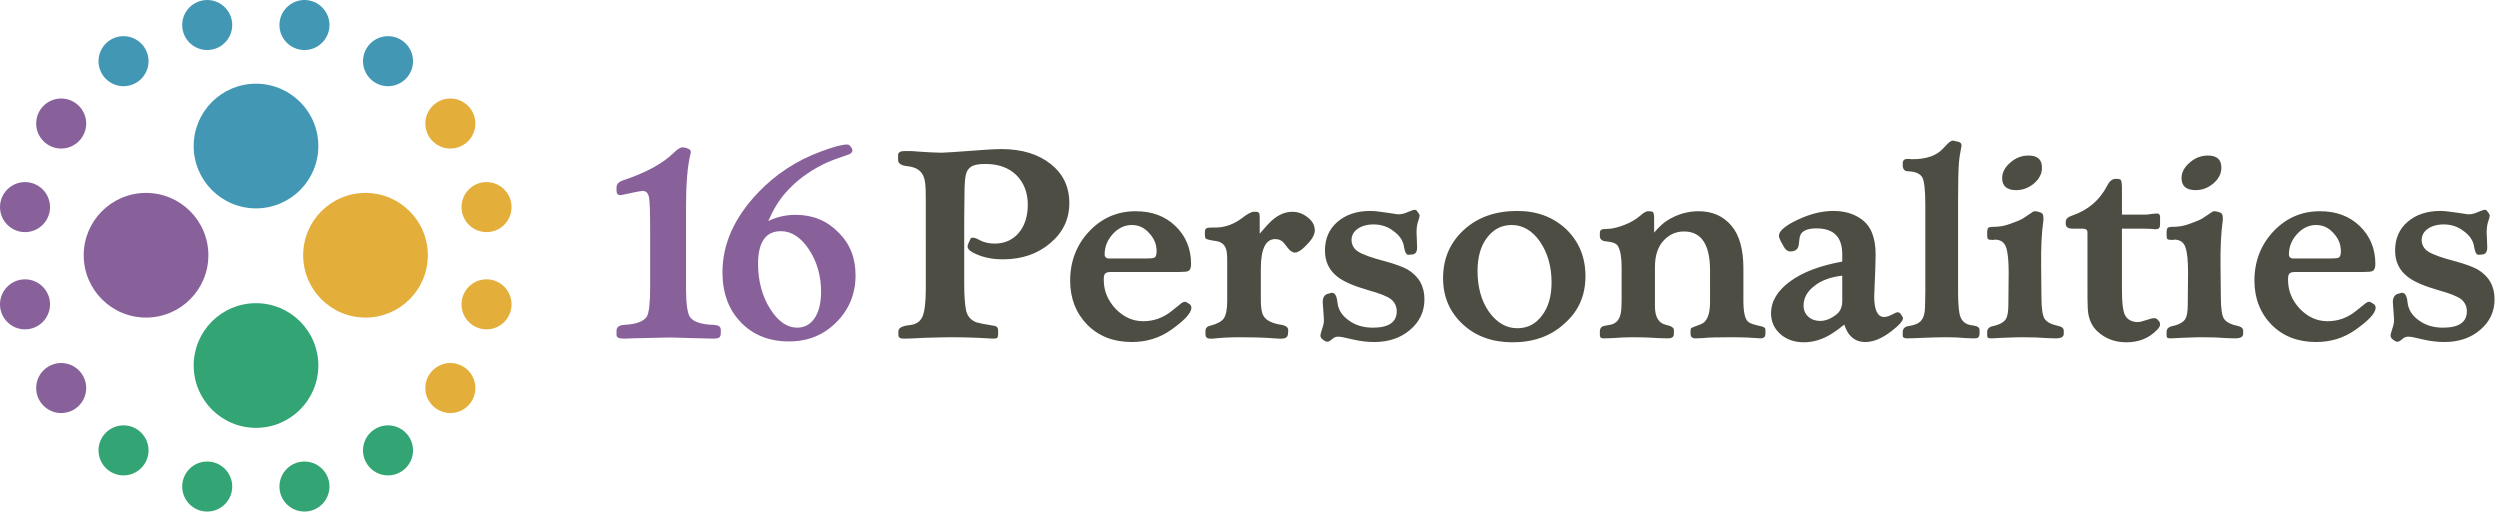 
<svg xmlns="http://www.w3.org/2000/svg" width="429" height="88" viewBox="0 0 429 88"><g fill="none" fill-rule="evenodd"><path fill="#4298B4" d="M43.93 14.365c-5.906 0-10.695 4.79-10.695 10.696 0 5.908 4.789 10.696 10.696 10.696 5.906 0 10.695-4.788 10.695-10.696 0-5.907-4.789-10.696-10.695-10.696"/><path fill="#88619A" d="M14.365 43.8c0 5.907 4.79 10.696 10.696 10.696 5.908 0 10.696-4.79 10.696-10.696 0-5.908-4.788-10.696-10.696-10.696-5.907 0-10.696 4.79-10.696 10.696"/><path fill="#E4AE3A" d="M73.417 43.8c0 5.907-4.79 10.696-10.696 10.696-5.907 0-10.696-4.79-10.696-10.696 0-5.908 4.789-10.696 10.696-10.696s10.696 4.79 10.696 10.696"/><path fill="#33A474" d="M43.93 73.418c-5.906 0-10.695-4.79-10.695-10.696 0-5.908 4.789-10.696 10.696-10.696 5.906 0 10.695 4.788 10.695 10.696 0 5.907-4.789 10.696-10.695 10.696"/><path fill="#4298B4" fill-rule="nonzero" d="M21.197 6.206c-2.367 0-4.293 1.926-4.293 4.293 0 2.368 1.926 4.294 4.293 4.294s4.292-1.926 4.292-4.294c0-2.366-1.925-4.293-4.292-4.293M35.558 0c-2.367 0-4.293 1.926-4.293 4.293 0 2.368 1.926 4.293 4.293 4.293s4.293-1.925 4.293-4.293C39.85 1.926 37.925 0 35.558 0m16.687 0c-2.367 0-4.292 1.926-4.292 4.293 0 2.368 1.925 4.293 4.292 4.293s4.293-1.925 4.293-4.293C56.538 1.926 54.612 0 52.245 0m14.34 6.206c-2.367 0-4.292 1.926-4.292 4.293 0 2.368 1.925 4.294 4.292 4.294s4.293-1.926 4.293-4.294c0-2.366-1.926-4.293-4.293-4.293"/><path fill="#33A474" fill-rule="nonzero" d="M21.197 72.991c-2.367 0-4.293 1.926-4.293 4.293 0 2.368 1.926 4.294 4.293 4.294s4.292-1.926 4.292-4.294c0-2.368-1.925-4.293-4.292-4.293m14.361 6.206c-2.367 0-4.293 1.926-4.293 4.293s1.926 4.294 4.293 4.294 4.293-1.927 4.293-4.294c0-2.367-1.926-4.293-4.293-4.293m16.687 0c-2.367 0-4.292 1.926-4.292 4.293s1.925 4.294 4.292 4.294 4.293-1.927 4.293-4.294c0-2.367-1.926-4.293-4.293-4.293m14.34-6.206c-2.367 0-4.292 1.926-4.292 4.293 0 2.368 1.925 4.294 4.292 4.294s4.293-1.926 4.293-4.294c0-2.368-1.926-4.293-4.293-4.293"/><path fill="#88619A" fill-rule="nonzero" d="M10.5 62.293c-2.367 0-4.293 1.926-4.293 4.293 0 2.368 1.926 4.295 4.293 4.295s4.293-1.927 4.293-4.295c-.001-2.368-1.927-4.293-4.293-4.293M8.586 52.225c0-2.366-1.925-4.293-4.292-4.293C1.926 47.932 0 49.86 0 52.225c0 2.367 1.926 4.294 4.294 4.294 2.366-.001 4.292-1.927 4.292-4.294M4.293 39.831c2.367 0 4.292-1.926 4.292-4.293 0-2.368-1.925-4.293-4.292-4.293S0 33.17 0 35.538c0 2.367 1.926 4.293 4.293 4.293M10.5 16.904c-2.367 0-4.293 1.926-4.293 4.293s1.926 4.294 4.293 4.294 4.293-1.927 4.293-4.294c-.001-2.367-1.927-4.293-4.293-4.293"/><path fill="#E4AE3A" fill-rule="nonzero" d="M77.282 62.293c-2.367 0-4.293 1.926-4.293 4.293 0 2.368 1.926 4.295 4.293 4.295s4.293-1.927 4.293-4.295-1.926-4.293-4.293-4.293m6.208-14.361c-2.368 0-4.293 1.926-4.293 4.293 0 2.368 1.925 4.294 4.292 4.294 2.368 0 4.293-1.926 4.293-4.294 0-2.367-1.925-4.293-4.293-4.293m-4.293-12.394c0 2.367 1.925 4.293 4.292 4.293 2.369 0 4.294-1.926 4.294-4.293s-1.925-4.292-4.294-4.292c-2.366-.001-4.292 1.924-4.292 4.292M77.282 25.49c2.367 0 4.293-1.925 4.293-4.292s-1.926-4.294-4.293-4.294-4.293 1.927-4.293 4.294c0 2.367 1.927 4.293 4.293 4.293"/><g fill-rule="nonzero"><path fill="#4E4D43" d="M363.3 30.696c.244 0 .437.049.535.096.192.097.29.58.29 1.4v4.634h3.878c.243 0 .63 0 1.068-.097.532-.048.872-.096 1.113-.096.34 0 .485.241.485.627v1.11c0 .676-.097.965-.825.965-.192 0-.34 0-.434-.047-.147 0-.971-.05-1.456-.05h-3.83v10.38c0 2.46.193 4.005.63 4.632.438.678 1.164 1.015 2.084 1.015.388 0 .874-.146 1.455-.337.63-.194 1.068-.339 1.31-.339.192 0 .34.05.437.096.049.049.145.097.243.194l.192.24c.145.146.194.34.194.532 0 .289-.145.578-.485.916-1.357 1.448-3.15 2.174-5.285 2.174-1.987 0-3.635-.628-4.992-1.884-.776-.724-1.261-1.64-1.505-2.752-.133-.582-.184-1.58-.19-2.919l-.002-11.319c0-.434-.29-.628-.872-.628h-1.698c-.776 0-1.164-.29-1.164-.868v-.339c0-.435.388-.82 1.164-1.062 2.667-.917 4.656-2.607 5.963-5.116.388-.772.874-1.159 1.406-1.159h.29zm-102.92 5.502c3.393 0 6.157 1.062 8.388 3.137 2.18 2.124 3.296 4.778 3.296 8.061 0 3.283-1.163 5.985-3.586 8.11-2.327 2.171-5.334 3.233-8.923 3.233-3.44 0-6.302-1.014-8.533-3.088-2.278-2.125-3.392-4.73-3.392-7.917 0-3.378 1.21-6.13 3.586-8.302 2.377-2.172 5.43-3.234 9.164-3.234zm54.25.001c1.796 0 3.396.434 4.704 1.351 1.696 1.159 2.522 3.185 2.522 6.082 0 .87-.05 1.64-.05 2.365l-.193 4.875c0 2.317.581 3.524 1.696 3.524.436 0 .969-.194 1.601-.531.34-.193.581-.29.775-.29.097 0 .29.097.437.242l.241.385c.147.194.194.338.194.386-.003.435-.633 1.207-1.894 2.173-1.647 1.303-3.198 1.93-4.556 1.93-1.065 0-1.891-.339-2.52-1.014-.39-.338-.776-1.015-1.115-1.98-.68.58-1.357 1.063-2.035 1.497-1.554 1.015-3.201 1.545-4.897 1.545-1.649 0-2.958-.482-4.025-1.399-1.066-.967-1.6-2.125-1.6-3.573 0-2.075 1.115-3.91 3.297-5.5 2.182-1.595 5.188-2.705 8.92-3.38v-1.255c0-2.944-1.453-4.44-4.411-4.44-1.795 0-2.765.53-2.909 1.64l-.146 1.16c-.094.771-.58 1.157-1.453 1.157-.436 0-.825-.29-1.116-.82l-.532-.966c-.194-.386-.29-.628-.29-.917 0-.917 1.357-1.979 4.12-3.137 1.746-.724 3.49-1.11 5.236-1.11zm111.74-.197c.194 0 .34.049.438.242l.192.241c.146.193.241.386.241.531 0 .145-.095.483-.241.917-.192.531-.291 1.207-.291 2.027 0 .097.049.434.049.966 0 .53.05.965.05 1.4v.192c0 .773-.34 1.159-.971 1.159l-.534.049c-.34 0-.582-.435-.729-1.304-.144-1.11-.774-2.028-1.792-2.752-.97-.771-2.134-1.158-3.444-1.158-2.228 0-3.78 1.11-3.78 2.655 0 .82.39 1.545 1.162 2.028.777.482 2.328 1.062 4.607 1.64 1.746.484 3.055.966 3.83 1.4 1.94 1.159 2.91 2.848 2.91 5.117.001 2.127-.825 3.864-2.474 5.263-1.647 1.4-3.684 2.075-6.157 2.075-1.162 0-2.376-.145-3.637-.435l-1.697-.385c-.29-.05-.532-.098-.872-.098-.29 0-.581.098-.775.241l-.484.387c-.193.145-.388.24-.582.24-.146 0-.29-.048-.436-.144l-.34-.242c-.242-.192-.39-.385-.39-.674 0-.242.147-.678.34-1.305.195-.531.29-1.11.244-1.64l-.195-2.8c0-.82.34-1.303.971-1.448l.388-.096c-.05 0 .049-.048.242-.048.486 0 .825.529.92 1.64.147 1.255.777 2.268 1.94 3.09 1.165.867 2.57 1.253 4.171 1.253 2.713 0 4.072-.964 4.072-2.799 0-.868-.34-1.544-.971-2.075-.63-.482-1.938-1.015-3.879-1.546-2.519-.723-4.315-1.495-5.38-2.364-1.407-1.11-2.085-2.607-2.085-4.44 0-2.028.678-3.669 2.131-4.924 1.456-1.254 3.347-1.882 5.625-1.882.486 0 1.165.048 2.086.193l2.036.29c.35.077.605.092.694.095h.033c.437 0 1.018-.096 1.6-.385.583-.242 1.02-.387 1.164-.387zm-28.262.245c2.762 0 5.042.82 6.836 2.557 1.747 1.69 2.667 3.862 2.667 6.468 0 .676-.146 1.112-.535 1.256-.192.097-.725.145-1.599.145h-11.733c-.581 0-.92.192-1.02.53-.095.192-.095.481-.095.82 0 1.884.679 3.524 2.034 4.971 1.359 1.4 2.912 2.125 4.753 2.125 1.793 0 3.395-.58 4.848-1.738l1.746-1.4c.192-.095.34-.193.532-.193.193 0 .34.099.485.193l.29.194h.05c.194.192.29.386.29.628.002.915-1.163 2.171-3.49 3.813-1.988 1.398-4.218 2.074-6.739 2.074-3.102 0-5.625-.964-7.612-2.943-1.938-1.98-2.958-4.537-2.958-7.578 0-3.333 1.116-6.179 3.248-8.448 2.185-2.316 4.85-3.474 8.002-3.474zm-203.223 0c2.763 0 5.043.82 6.835 2.557 1.748 1.69 2.667 3.862 2.667 6.468 0 .676-.144 1.112-.533 1.256-.193.097-.726.145-1.6.145h-11.731c-.581 0-.92.192-1.019.53-.097.192-.097.481-.097.82 0 1.884.68 3.524 2.036 4.971 1.359 1.4 2.91 2.125 4.752 2.125 1.794 0 3.395-.58 4.85-1.738l1.744-1.4c.194-.095.34-.193.534-.193.192 0 .34.099.484.193l.29.194h.05c.194.192.29.386.29.628 0 .915-1.163 2.171-3.49 3.813-1.988 1.398-4.219 2.074-6.74 2.074-3.103 0-5.624-.964-7.611-2.943-1.94-1.98-2.958-4.537-2.958-7.578 0-3.333 1.115-6.179 3.248-8.448 2.183-2.316 4.849-3.474 8-3.474zm47.85-.245c.194 0 .34.049.438.242l.192.241c.147.193.242.386.242.531 0 .145-.095.483-.242.917-.192.531-.29 1.207-.29 2.027 0 .097.049.434.049.966 0 .53.049.965.049 1.4v.192c0 .773-.34 1.159-.97 1.159l-.535.049c-.34 0-.581-.435-.728-1.304-.145-1.11-.774-2.028-1.792-2.752-.97-.771-2.135-1.158-3.444-1.158-2.23 0-3.78 1.11-3.78 2.655 0 .82.389 1.545 1.162 2.028.777.482 2.327 1.062 4.607 1.64 1.746.484 3.054.966 3.83 1.4 1.94 1.159 2.91 2.848 2.91 5.117 0 2.127-.827 3.864-2.475 5.263-1.647 1.4-3.684 2.075-6.157 2.075-1.163 0-2.376-.145-3.637-.435l-1.697-.385c-.29-.05-.532-.098-.871-.098-.29 0-.582.098-.776.241l-.485.387c-.193.145-.387.24-.581.24-.146 0-.29-.048-.436-.144l-.341-.242c-.242-.192-.388-.385-.388-.674 0-.242.146-.678.34-1.305.194-.531.29-1.11.243-1.64l-.195-2.8c0-.82.34-1.303.97-1.448l.388-.096c-.048 0 .05-.048.243-.048.484 0 .824.529.921 1.64.145 1.255.776 2.268 1.939 3.09 1.165.867 2.57 1.253 4.171 1.253 2.713 0 4.072-.964 4.072-2.799 0-.868-.341-1.544-.971-2.075-.63-.482-1.938-1.015-3.879-1.546-2.52-.723-4.315-1.495-5.38-2.364-1.407-1.11-2.087-2.607-2.087-4.44 0-2.028.68-3.669 2.134-4.924 1.454-1.254 3.345-1.882 5.624-1.882.486 0 1.164.048 2.085.193l2.037.29c.35.077.605.092.693.095h.034c.437 0 1.018-.096 1.6-.385.583-.242 1.018-.387 1.164-.387zm-26.91.389c.193.096.29.193.29.29 0 .097.05.29.05.676v2.751c.436-.531.92-1.062 1.356-1.544 1.357-1.497 2.764-2.22 4.219-2.22 1.019 0 1.89.336 2.667.964.824.627 1.211 1.4 1.211 2.22.002.58-.288 1.255-.919 1.98-1.066 1.207-1.892 1.835-2.474 1.835-.435 0-.873-.29-1.26-.82-.194-.242-.437-.58-.679-.87-.39-.434-.873-.627-1.454-.627-1.648 0-2.474 1.69-2.474 5.116v5.359c0 1.303.146 2.218.485 2.75.437.725 1.455 1.255 3.103 1.497.775.145 1.164.483 1.114 1.015l-.048.578c-.048.531-.437.772-1.164.772h-.388l-2.133-.145c-.971-.048-2.521-.097-4.703-.097-1.697 0-3.2.097-4.557.24h-.388c-.534 0-.824-.24-.824-.771v-.579c0-.435.29-.772.824-.869 1.163-.29 1.939-.725 2.327-1.256.388-.58.581-1.592.581-2.993v-6.371c0-.77 0-1.4-.047-1.737-.098-1.303-.728-2.028-1.891-2.173-1.02-.144-1.6-.29-1.745-.434-.098-.096-.146-.29-.146-.627v-.483c0-.676.34-.772 1.211-.772h.583c1.599 0 3.15-.531 4.605-1.64.922-.726 1.6-1.063 1.987-1.063h.39c.146 0 .24 0 .29.048zM171.811 25.58c3.538 0 6.351.869 8.485 2.557 2.132 1.69 3.2 3.91 3.2 6.71-.002 2.751-1.068 5.02-3.298 6.902-2.182 1.834-4.849 2.751-8.096 2.751-1.989 0-3.686-.387-5.14-1.158-.63-.338-.921-.676-.921-1.062 0-.144.049-.338.146-.531l.29-.628c.048-.241.194-.338.437-.338.29 0 .63.097 1.115.387.776.434 1.649.628 2.667.628 1.697 0 3.103-.628 4.12-1.835 1.019-1.206 1.552-2.847 1.552-4.826 0-2.124-.68-3.813-1.988-5.116-1.31-1.256-3.054-1.884-5.285-1.884-1.163 0-1.986.146-2.473.484-.435.29-.726.724-.872 1.302-.145.58-.243 1.69-.243 3.38l-.047 4.392v11.053c0 1.834.096 3.282.29 4.393.194 1.013.775 1.785 1.794 2.171.485.146 1.454.339 2.958.58.532.048.775.337.775.82v.627c0 .627-.145.773-.824.773 0 0-.873-.048-2.715-.146-1.213-.047-2.715-.096-4.509-.096-1.067 0-2.57.049-4.46.096-1.734.093-2.91.14-3.487.145h-.247c-.581 0-.872-.192-.872-.627v-.628c0-.579.63-.917 1.89-1.061 1.115-.098 1.843-.58 2.232-1.448.386-.87.581-2.462.581-4.73V34.32c-.003-1.154-.016-2.08-.097-2.804-.147-1.786-1.116-2.799-3.007-2.992-1.114-.096-1.648-.483-1.648-1.062v-.869c0-.434.388-.675 1.115-.675.775 0 1.552 0 2.376.096 1.649.097 2.958.193 3.927.193.63 0 2.375-.145 5.237-.338.673-.053 1.29-.1 1.85-.138l.645-.043c1.131-.072 1.984-.108 2.547-.108zm163.316-1.448c.033.005.18.021.444.096l.484.097c.34.096.535.29.535.58 0 .096 0 .337-.098.675-.147.82-.29 1.593-.34 2.365-.094 1.108-.142 3.187-.146 6.196v16.103c0 1.544.096 2.751.243 3.572.242 1.255 1.018 1.931 2.278 2.026.774.098 1.162.339 1.162.774v.482h.002c0 .868-.29.967-.97.967-.678 0-1.113-.05-1.453-.05-.923-.096-2.037-.145-3.345-.145-2.766 0-5.14.194-6.644.194-.532 0-.773-.145-.773-.483v-.58c0-.579.34-.965 1.064-1.061 1.988-.29 2.716-1.109 2.766-3.283l.049-2.606V35.137c0-2.559-.196-4.152-.535-4.73-.386-.628-1.211-.966-2.423-1.015-.63 0-.92-.385-.92-1.06v-.34c0-.482.29-.724.871-.724h.29c.099.048.29.048.532.048 2.328 0 4.025-.579 5.142-1.737l.823-.87c.344-.342.612-.533.872-.57l.09-.008zm-52.156 12.114l.437.049c.29 0 .438.338.438.965v2.654c.823-.964 1.6-1.688 2.325-2.123 1.648-1.013 3.395-1.545 5.285-1.545 2.376 0 4.267.821 5.675 2.51 1.356 1.593 2.036 4.054 2.036 7.289v5.598c0 1.98.29 3.186.871 3.62.29.241 1.02.483 2.182.725.486.097.728.29.728.58v.722h-.002c0 .49-.248.734-.743.769l-.123.003c-.056-.009-.793-.056-2.283-.144-.535 0-1.407-.049-2.524-.049-2.519 0-4.217.049-5.04.145-.292 0-.73.048-1.31.048-.532 0-.825-.242-.825-.773v-.528c0-.241.05-.388.146-.483.1-.048.63-.29 1.602-.627 1.065-.387 1.599-1.69 1.599-3.813V46.43c0-4.488-1.503-6.709-4.46-6.709-1.407 0-2.57.531-3.538 1.593-.97 1.062-1.457 2.558-1.457 4.538v6.709c0 1.834.63 2.896 1.891 3.185.923.194 1.358.483 1.358.87v.674c0 .531-.339.773-1.02.773-.63 0-1.16-.048-1.646-.048-1.406-.097-2.812-.145-4.267-.145-1.212 0-2.375.049-3.54.145-.388 0-.92.048-1.599.048-.437 0-.63-.193-.63-.58v-.579c0-.434.146-.771.533-.917.097-.047.533-.146 1.164-.241.97-.144 1.6-.772 1.842-1.786.146-.435.194-1.4.194-2.848v-5.26c0-1.641-.194-2.848-.63-3.62-.244-.435-.923-.725-2.086-.821-.68-.049-1.018-.386-1.018-.917v-.435c0-.627.242-.771 1.116-.771.92 0 1.938-.242 3.052-.677 1.165-.434 2.086-1.013 2.814-1.641.532-.483.97-.724 1.26-.724h.193zm97.59.095l.436.145c.29.097.437.386.437.87v.433c-.29 1.98-.437 4.586-.39 7.917l.05 5.26c0 1.931.192 3.186.532 3.717.34.531 1.067.966 2.23 1.207.728.144 1.067.434 1.067.87v.531c0 .53-.484.772-1.406.772-.63 0-1.164-.049-1.502-.049-1.068-.095-2.522-.144-4.317-.144-.823 0-1.89.049-3.199.095l-2.037.098c-.191 0-.34-.049-.434-.049-.196-.049-.245-.241-.245-.53v-.532c0-.529.34-.868 1.068-1.013 1.115-.242 1.842-.675 2.18-1.255.245-.436.389-1.256.389-2.462l.049-5.503c0-1.978-.146-3.426-.438-4.247-.29-.917-.968-1.352-1.938-1.352l-.192.048h-.196c-.823 0-.92-.096-.92-.82v-.483c0-.434.097-.724.244-.82.192-.097.676-.145 1.453-.145.727-.049 1.406-.193 2.086-.435.969-.338 1.744-.627 2.327-.965l1.6-1.061c.145-.145.339-.194.532-.194 0 0 .194 0 .533.096zm-30.784 0l.436.145c.291.097.438.386.438.87v.433c-.29 1.98-.438 4.586-.39 7.917l.05 5.26c0 1.931.192 3.186.532 3.717.34.531 1.067.966 2.23 1.207.727.144 1.067.434 1.067.87v.531c0 .53-.485.772-1.407.772-.63 0-1.164-.049-1.503-.049-1.067-.095-2.52-.144-4.316-.144-.823 0-1.89.049-3.2.095l-2.036.098c-.192 0-.34-.049-.434-.049-.196-.049-.245-.241-.245-.53v-.532c0-.529.34-.868 1.068-1.013 1.114-.242 1.842-.675 2.18-1.255.245-.436.389-1.256.389-2.462l.05-5.503c0-1.978-.147-3.426-.438-4.247-.29-.917-.969-1.352-1.939-1.352l-.191.048h-.196c-.823 0-.921-.096-.921-.82v-.483c0-.434.098-.724.245-.82.191-.097.676-.145 1.453-.145.727-.049 1.406-.193 2.086-.435.969-.338 1.744-.627 2.327-.965l1.6-1.061c.145-.145.339-.194.532-.194 0 0 .193 0 .533.096zm-90.366 2.27c-1.746 0-3.152.724-4.266 2.221-1.066 1.4-1.6 3.33-1.6 5.647 0 2.752.63 5.116 1.94 6.999 1.356 1.882 2.957 2.848 4.895 2.848 1.744 0 3.15-.725 4.22-2.173 1.112-1.448 1.646-3.33 1.646-5.695.001-2.75-.677-5.068-1.986-6.999-1.31-1.882-2.958-2.848-4.849-2.848zm56.718 8.688c-1.985.241-3.633.82-4.798 1.786-1.211.918-1.84 2.027-1.84 3.378 0 1.497 1.162 2.607 2.86 2.607.87 0 1.792-.337 2.715-1.061.725-.531 1.064-1.303 1.064-2.366v-4.344zm81.3-8.688c-1.212 0-2.327.531-3.248 1.545-.921 1.014-1.406 2.172-1.406 3.524 0 .386.194.578.58.675h6.595c.727 0 1.165-.048 1.358-.145.24-.097.388-.481.388-1.06.001-1.256-.437-2.27-1.31-3.187-.823-.917-1.794-1.352-2.957-1.352zm-203.222 0c-1.212 0-2.326.531-3.248 1.545-.921 1.014-1.406 2.172-1.406 3.524 0 .386.194.578.582.675h6.593c.728 0 1.165-.048 1.359-.145.241-.097.387-.481.387-1.06 0-1.256-.436-2.27-1.31-3.187-.823-.917-1.793-1.352-2.957-1.352zm153.87-11.92c1.552 0 2.326.675 2.326 2.075.001 1.013-.433 1.882-1.354 2.703-.923.771-1.938 1.158-3.056 1.158-1.599 0-2.424-.676-2.424-2.075 0-.966.484-1.883 1.406-2.655.921-.82 1.987-1.206 3.103-1.206zm30.784 0c1.551 0 2.325.675 2.325 2.075.001 1.013-.433 1.882-1.354 2.703-.923.771-1.938 1.158-3.056 1.158-1.6 0-2.424-.676-2.424-2.075 0-.966.485-1.883 1.406-2.655.922-.82 1.987-1.206 3.103-1.206z"/><path fill="#88619A" d="M145.308 24.802c.34 0 .534.143.727.433l.146.241c.05.097.097.241.097.339 0 .289-.243.578-.727.723l-1.794.627c-2.424.821-4.655 2.076-6.69 3.717-.776.627-1.553 1.4-2.328 2.268-1.068 1.207-2.036 2.8-2.908 4.78 1.503-.725 3.053-1.063 4.702-1.063 2.958 0 5.381 1.014 7.32 2.992 1.989 1.93 2.959 4.393 2.959 7.385 0 3.187-1.115 5.889-3.298 8.062-2.23 2.219-4.896 3.283-8.144 3.283-3.395 0-6.157-1.11-8.242-3.283-2.134-2.22-3.153-5.069-3.153-8.592 0-4.827 2.037-9.412 6.158-13.708 3.006-3.137 6.545-5.454 10.714-6.999 2.183-.82 3.686-1.205 4.461-1.205zm-28.167.484c.243 0 .486.048.728.145l.242.096c.29.144.437.29.437.628 0 .047-.048.193-.097.385-.486 2.076-.727 5.02-.727 8.833V49.66c0 2.461.241 4.007.63 4.682.581.868 1.94 1.352 4.121 1.4.823.048 1.212.29 1.212.87v.48c0 .82-.242 1.015-1.406 1.015-.388 0-1.067-.05-2.036-.05-3.153-.097-4.946-.144-5.284-.144l-4.316.096c-.97 0-2.085.05-3.346.099h-.29c-.824 0-1.212-.194-1.212-.628v-.725c0-.627.436-.965 1.356-1.013 1.988-.097 3.298-.579 3.831-1.4.389-.627.581-2.317.581-5.019V39.91c0-3.282-.047-5.261-.192-6.033-.147-.724-.486-1.11-1.067-1.11-.29 0-.776.096-1.503.241l-1.116.242c-.726.144-1.115.241-1.212.241-.436.001-.678-.241-.678-.772v-.58c0-.53.388-.965 1.164-1.206 3.926-1.304 6.786-2.896 8.676-4.731.631-.628 1.117-.917 1.503-.917zm16.87 14.382c-2.618 0-3.926 1.882-3.926 5.599 0 2.896.678 5.502 2.036 7.675 1.358 2.172 2.909 3.282 4.703 3.282 2.521 0 4.072-2.364 4.072-6.13 0-2.753-.679-5.166-2.084-7.29-1.358-2.074-3.007-3.136-4.8-3.136z"/></g></g></svg>